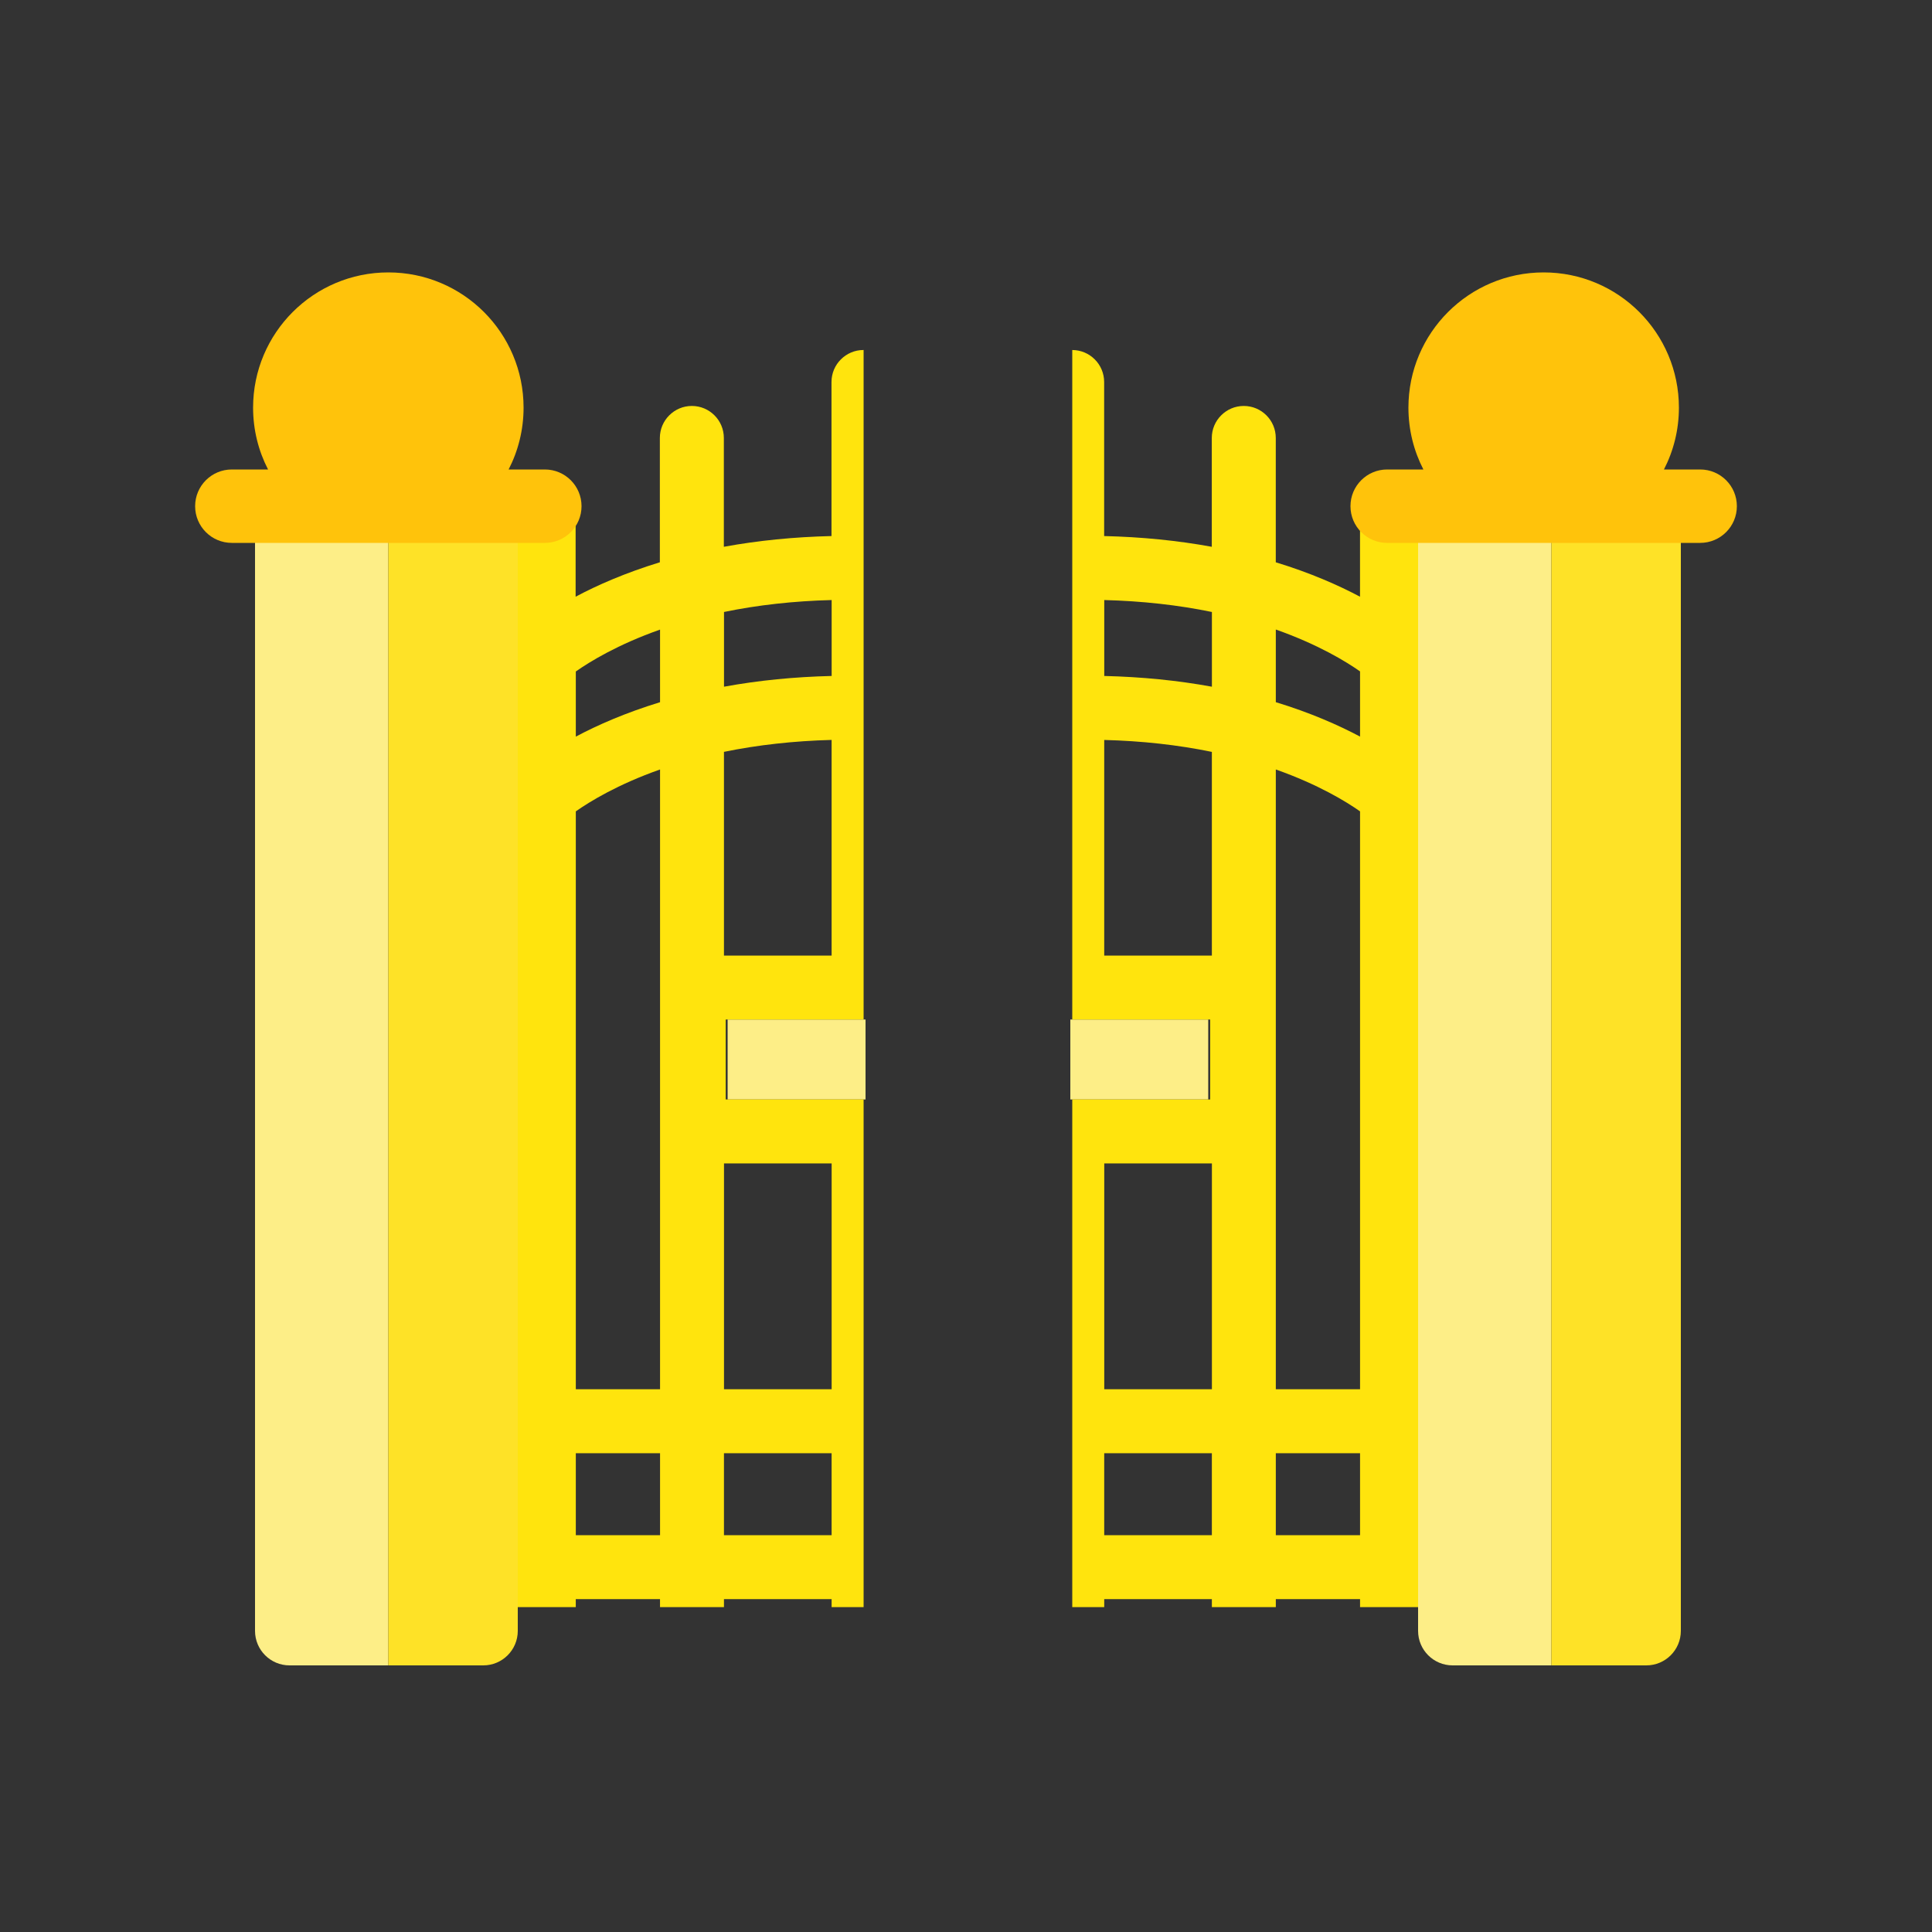 <?xml version="1.0" encoding="utf-8"?>
<!-- Generator: Adobe Illustrator 24.0.1, SVG Export Plug-In . SVG Version: 6.00 Build 0)  -->
<svg version="1.1" id="Layer_1" xmlns="http://www.w3.org/2000/svg" xmlns:xlink="http://www.w3.org/1999/xlink" x="0px" y="0px"
	 viewBox="0 0 500 500" style="enable-background:new 0 0 500 500;" xml:space="preserve">
<rect x="0" y="0" width="500" height="500" fill="#333333" stroke="none"/>
<style type="text/css">
	.st0{fill:#FDEE87;}
	.st1{fill:#FFE40D;}
	.st2{fill:#FEE227;}
	.st3{fill:#FFC30B;}
</style>
<rect x="188.31" y="263.85" class="st0" width="35.69" height="20.69"/>
<rect x="277" y="263.85" class="st0" width="35.69" height="20.69"/>
<path class="st1" d="M223.5,263.85V90.58h-0.03c-2.29,0-4.35,0.93-5.85,2.43c-1.5,1.49-2.43,3.57-2.43,5.85v39.87
	c-9.67,0.23-18.98,1.15-27.86,2.78v-28.17c0-4.57-3.71-8.28-8.28-8.28c-2.29,0-4.35,0.93-5.85,2.43c-1.5,1.49-2.43,3.57-2.43,5.85
	v32.18c-8.99,2.75-16.25,5.95-21.8,8.91v-19.88c0-4.57-3.71-8.28-8.28-8.28c-2.29,0-4.35,0.93-5.85,2.43s-2.43,3.56-2.43,5.85v26.9
	H103.5V178h28.96v19.65H103.5v16.55h28.96v145.34h-29.48v16.55h29.48v21.21H103.5v16.55h28.96v2.07h16.55v-2.07h21.8v2.07h16.55
	v-2.07h27.86v2.07h8.28V284.54h-35.69v-20.69H223.5z M170.82,397.3h-21.8v-21.21h21.8V397.3z M170.82,359.54h-21.8V209.98
	c3.6-2.53,10.8-6.96,21.8-10.84V359.54z M170.82,181.73c-8.99,2.75-16.25,5.95-21.8,8.91v-16.86c3.6-2.53,10.8-6.96,21.8-10.84
	V181.73z M187.37,158.38c8.78-1.81,18.1-2.84,27.86-3.09v19.65c-9.67,0.23-18.98,1.15-27.86,2.78V158.38z M215.22,397.3h-27.86
	v-21.21h27.86V397.3z M215.23,301.09v58.45h-27.86v-58.45H215.23z M187.36,247.3v-52.72c8.79-1.8,18.11-2.83,27.86-3.09v55.81
	H187.36z"/>
<path class="st1" d="M398.01,376.09v-16.55h-29.48V214.2h28.96v-16.55h-28.96V178h28.96v-16.55h-28.96v-26.9
	c0-4.57-3.71-8.28-8.28-8.28c-2.29,0-4.35,0.93-5.85,2.43s-2.43,3.56-2.43,5.85v19.88c-5.55-2.95-12.8-6.16-21.8-8.91v-32.18
	c0-4.57-3.71-8.28-8.28-8.28c-2.29,0-4.35,0.93-5.85,2.43c-1.5,1.49-2.43,3.57-2.43,5.85v28.17c-8.87-1.63-18.19-2.55-27.86-2.78
	V98.86c0-4.56-3.69-8.26-8.25-8.28v173.27h35.69v20.69H277.5v131.38h8.27v-2.07h27.86v2.07h16.55v-2.07h21.8v2.07h16.55v-2.07h28.96
	V397.3h-28.96v-21.21H398.01z M285.77,247.31V191.5c9.76,0.25,19.08,1.28,27.86,3.09v52.72H285.77z M313.63,397.3h-27.86v-21.21
	h27.86V397.3z M313.64,359.54h-27.86v-58.45h27.86V359.54z M313.64,177.72c-8.87-1.63-18.19-2.55-27.86-2.78v-19.65
	c9.76,0.25,19.08,1.28,27.86,3.09V177.72z M351.98,397.3h-21.8v-21.21h21.8V397.3z M351.98,359.54h-21.8v-160.4
	c11.01,3.89,18.22,8.32,21.8,10.84V359.54z M351.98,190.63c-5.55-2.95-12.8-6.16-21.8-8.91v-18.8c11.01,3.89,18.22,8.32,21.8,10.84
	V190.63z"/>
<g>
	<path class="st0" d="M100.5,140v291H74.93C70,431,66,427,66,422.07V140H100.5z"/>
	<path class="st0" d="M401.5,140v291h-25.57c-4.93,0-8.93-4-8.93-8.93V140H401.5z"/>
</g>
<g>
	<path class="st2" d="M134,140v282.07c0,4.93-4,8.93-8.93,8.93H100.5V140H134z"/>
	<path class="st2" d="M435,140v282.07c0,4.93-4,8.93-8.93,8.93H401.5V140H435z"/>
</g>
<g>
	<path class="st3" d="M141,121.5h-9.37c2.47-4.8,3.87-10.23,3.87-16c0-19.33-15.67-35-35-35s-35,15.67-35,35
		c0,5.77,1.4,11.2,3.87,16H60c-5.25,0-9.5,4.25-9.5,9.5s4.25,9.5,9.5,9.5h81c5.25,0,9.5-4.25,9.5-9.5S146.25,121.5,141,121.5z"/>
	<path class="st3" d="M359,121.5h9.37c-2.47-4.8-3.87-10.23-3.87-16c0-19.33,15.67-35,35-35s35,15.67,35,35c0,5.77-1.4,11.2-3.87,16
		H440c5.25,0,9.5,4.25,9.5,9.5s-4.25,9.5-9.5,9.5h-81c-5.25,0-9.5-4.25-9.5-9.5S353.75,121.5,359,121.5z"/>
</g>
</svg>
